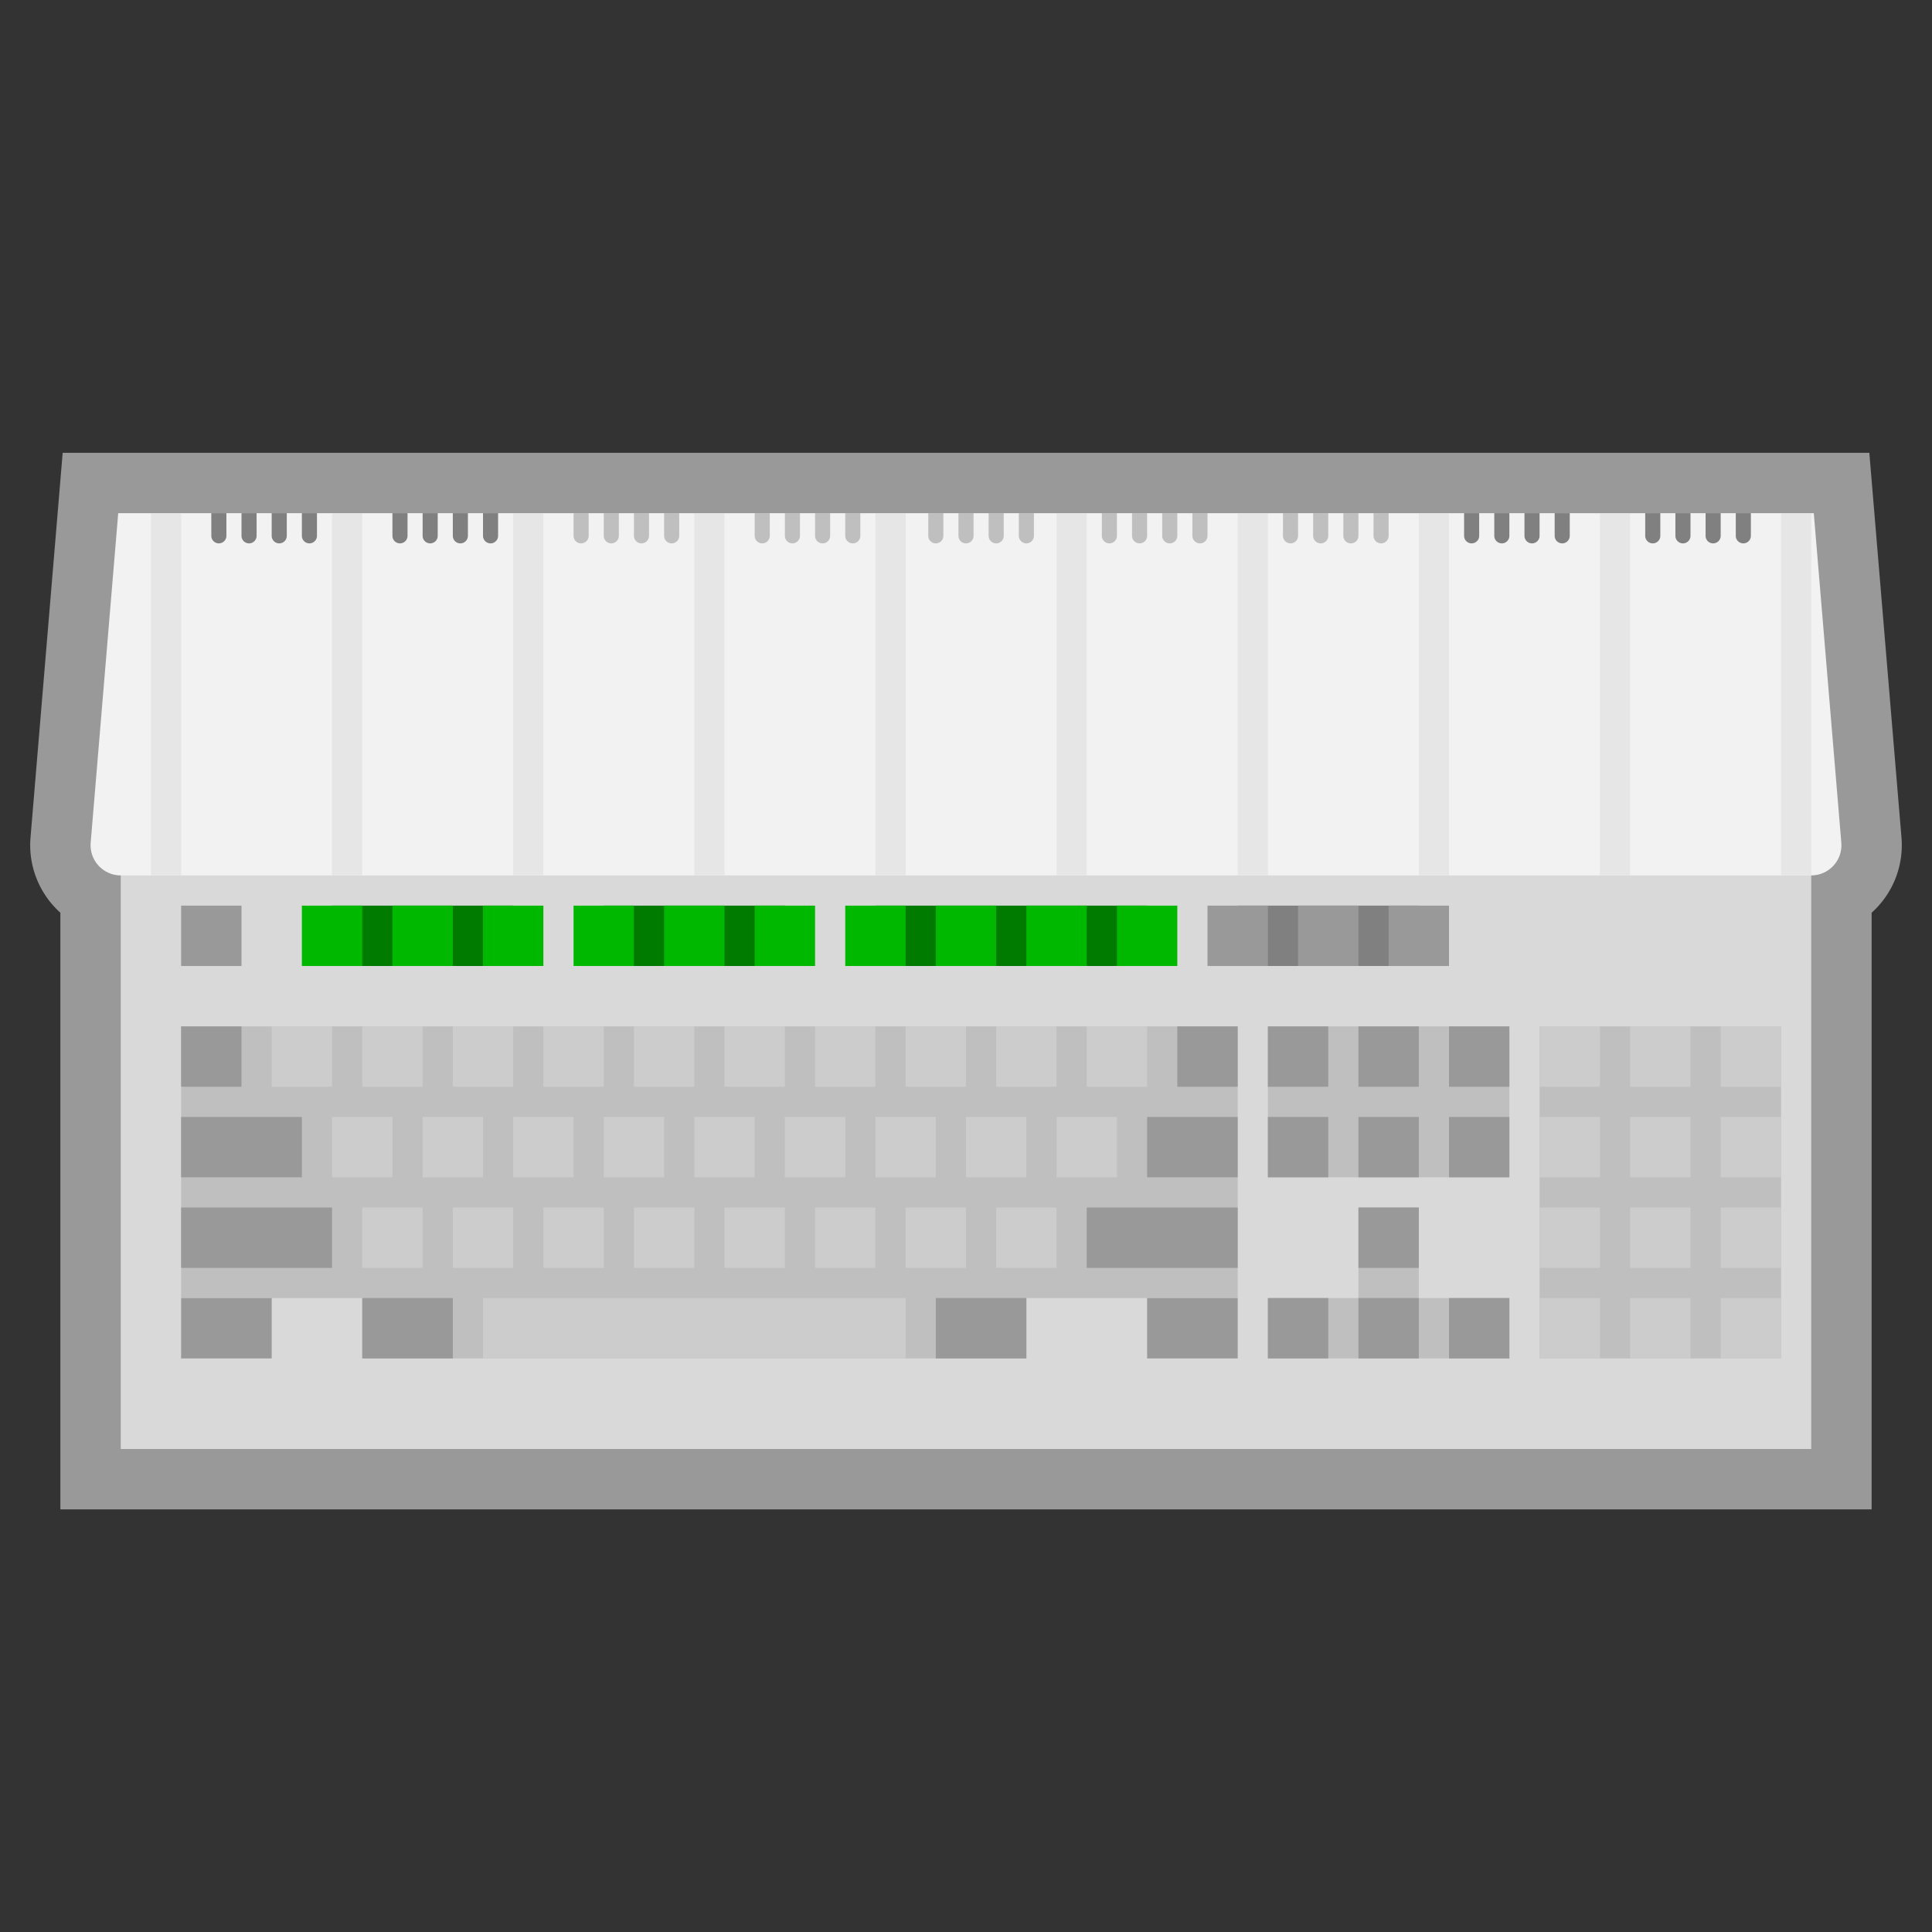 <svg xmlns="http://www.w3.org/2000/svg" xml:space="preserve" viewBox="0 0 256 256"><rect x="0" y="0" width="256" height="256" fill="#333333" stroke="none"/><path d="m251.958 111.001-3.65-43.668-.613-7.333H8.305l-.613 7.334-3.65 43.668A12.02 12.02 0 0 0 8 120.939V200h240v-79.061q.442-.395.845-.834a12.03 12.03 0 0 0 3.113-9.104" style="opacity:.5;fill:#fff"/><path d="M16 112h224v80H16z" style="fill:#d9d9d9"/><path d="M48 164h88v16H48zm120-28h32v20h-32zm36 0h32v44h-32zm-24 24h8v20h-8z" style="fill:#bfbfbf"/><path d="M168 172h32v8h-32zM24 136h140v36H24z" style="fill:#bfbfbf"/><path d="M164 120h24v8h-24z" style="fill:gray"/><path d="M44 120h24v8H44zm36 0h24v8H80zm36 0h36v8h-36z" style="fill:#007b00"/><path d="M239.988 116H16.012c-2.347 0-4.193-2-3.998-4.332L15.664 68h224.672l3.65 43.668c.195 2.332-1.651 4.332-3.998 4.332" style="fill:#f2f2f2"/><path d="M116 68h4v48h-4zm24 0h4v48h-4zm24 0h4v48h-4zm24 0h4v48h-4zm24 0h4v48h-4zm24 0h4v48h-4zM92 68h4v48h-4zm-24 0h4v48h-4zm-24 0h4v48h-4zm-24 0h4v48h-4z" style="fill:#e6e6e6"/><path d="M29 72a1 1 0 0 1-1-1v-3h2v3a1 1 0 0 1-1 1m4 0a1 1 0 0 1-1-1v-3h2v3a1 1 0 0 1-1 1m4 0a1 1 0 0 1-1-1v-3h2v3a1 1 0 0 1-1 1m4 0a1 1 0 0 1-1-1v-3h2v3a1 1 0 0 1-1 1m12 0a1 1 0 0 1-1-1v-3h2v3a1 1 0 0 1-1 1m4 0a1 1 0 0 1-1-1v-3h2v3a1 1 0 0 1-1 1m4 0a1 1 0 0 1-1-1v-3h2v3a1 1 0 0 1-1 1m4 0a1 1 0 0 1-1-1v-3h2v3a1 1 0 0 1-1 1" style="fill:gray"/><path d="M77 72a1 1 0 0 1-1-1v-3h2v3a1 1 0 0 1-1 1m4 0a1 1 0 0 1-1-1v-3h2v3a1 1 0 0 1-1 1m4 0a1 1 0 0 1-1-1v-3h2v3a1 1 0 0 1-1 1m4 0a1 1 0 0 1-1-1v-3h2v3a1 1 0 0 1-1 1m12 0a1 1 0 0 1-1-1v-3h2v3a1 1 0 0 1-1 1m4 0a1 1 0 0 1-1-1v-3h2v3a1 1 0 0 1-1 1m4 0a1 1 0 0 1-1-1v-3h2v3a1 1 0 0 1-1 1m4 0a1 1 0 0 1-1-1v-3h2v3a1 1 0 0 1-1 1m11 0a1 1 0 0 1-1-1v-3h2v3a1 1 0 0 1-1 1m4 0a1 1 0 0 1-1-1v-3h2v3a1 1 0 0 1-1 1m4 0a1 1 0 0 1-1-1v-3h2v3a1 1 0 0 1-1 1m4 0a1 1 0 0 1-1-1v-3h2v3a1 1 0 0 1-1 1m11 0a1 1 0 0 1-1-1v-3h2v3a1 1 0 0 1-1 1m4 0a1 1 0 0 1-1-1v-3h2v3a1 1 0 0 1-1 1m4 0a1 1 0 0 1-1-1v-3h2v3a1 1 0 0 1-1 1m4 0a1 1 0 0 1-1-1v-3h2v3a1 1 0 0 1-1 1m12 0a1 1 0 0 1-1-1v-3h2v3a1 1 0 0 1-1 1m4 0a1 1 0 0 1-1-1v-3h2v3a1 1 0 0 1-1 1m4 0a1 1 0 0 1-1-1v-3h2v3a1 1 0 0 1-1 1m4 0a1 1 0 0 1-1-1v-3h2v3a1 1 0 0 1-1 1" style="fill:#bfbfbf"/><path d="M195 72a1 1 0 0 1-1-1v-3h2v3a1 1 0 0 1-1 1m4 0a1 1 0 0 1-1-1v-3h2v3a1 1 0 0 1-1 1m4 0a1 1 0 0 1-1-1v-3h2v3a1 1 0 0 1-1 1m4 0a1 1 0 0 1-1-1v-3h2v3a1 1 0 0 1-1 1m12 0a1 1 0 0 1-1-1v-3h2v3a1 1 0 0 1-1 1m4 0a1 1 0 0 1-1-1v-3h2v3a1 1 0 0 1-1 1m4 0a1 1 0 0 1-1-1v-3h2v3a1 1 0 0 1-1 1m4 0a1 1 0 0 1-1-1v-3h2v3a1 1 0 0 1-1 1" style="fill:gray"/><path d="M24 120h8v8h-8zm0 16h8v8h-8zm0 12h16v8H24zm0 12h20v8H24z" style="fill:#999"/><path d="M36 136h8v8h-8zm8 12h8v8h-8zm4 12h8v8h-8zm12 0h8v8h-8zm12 0h8v8h-8zm12 0h8v8h-8zm12 0h8v8h-8zm12 0h8v8h-8zm12 0h8v8h-8zm12 0h8v8h-8z" style="fill:#ccc"/><path d="M144 160h20v8h-20z" style="fill:#999"/><path d="M56 148h8v8h-8zm12 0h8v8h-8zm12 0h8v8h-8zm12 0h8v8h-8zm12 0h8v8h-8zm12 0h8v8h-8zm12 0h8v8h-8zm12 0h8v8h-8z" style="fill:#ccc"/><path d="M152 148h12v8h-12z" style="fill:#999"/><path d="M48 136h8v8h-8zm12 0h8v8h-8zm12 0h8v8h-8zm12 0h8v8h-8zm12 0h8v8h-8zm12 0h8v8h-8zm12 0h8v8h-8zm12 0h8v8h-8zm12 0h8v8h-8z" style="fill:#ccc"/><path d="M156 136h8v8h-8zm12 0h8v8h-8zm12 0h8v8h-8zm12 0h8v8h-8zm-24 12h8v8h-8zm12 0h8v8h-8zm12 0h8v8h-8zm-24 24h8v8h-8zm12 0h8v8h-8zm0-12h8v8h-8zm12 12h8v8h-8z" style="fill:#999"/><path d="M204 136h8v8h-8zm12 0h8v8h-8zm12 0h8v8h-8zm-24 12h8v8h-8zm12 0h8v8h-8zm12 0h8v8h-8zm-24 12h8v8h-8zm12 0h8v8h-8zm12 0h8v8h-8zm-24 12h8v8h-8zm12 0h8v8h-8zm12 0h8v8h-8z" style="fill:#ccc"/><path d="M40 120h8v8h-8zm12 0h8v8h-8zm24 0h8v8h-8zm12 0h8v8h-8zm12 0h8v8h-8zm12 0h8v8h-8zm12 0h8v8h-8zm12 0h8v8h-8zm12 0h8v8h-8z" style="fill:#00b800"/><path d="M160 120h8v8h-8zm12 0h8v8h-8zm12 0h8v8h-8z" style="fill:#999"/><path d="M64 120h8v8h-8z" style="fill:#00b800"/><path d="M24 172h12v8H24zm24 0h12v8H48zm76 0h12v8h-12zm28 0h12v8h-12z" style="fill:#999"/><path d="M64 172h56v8H64z" style="fill:#ccc"/></svg>